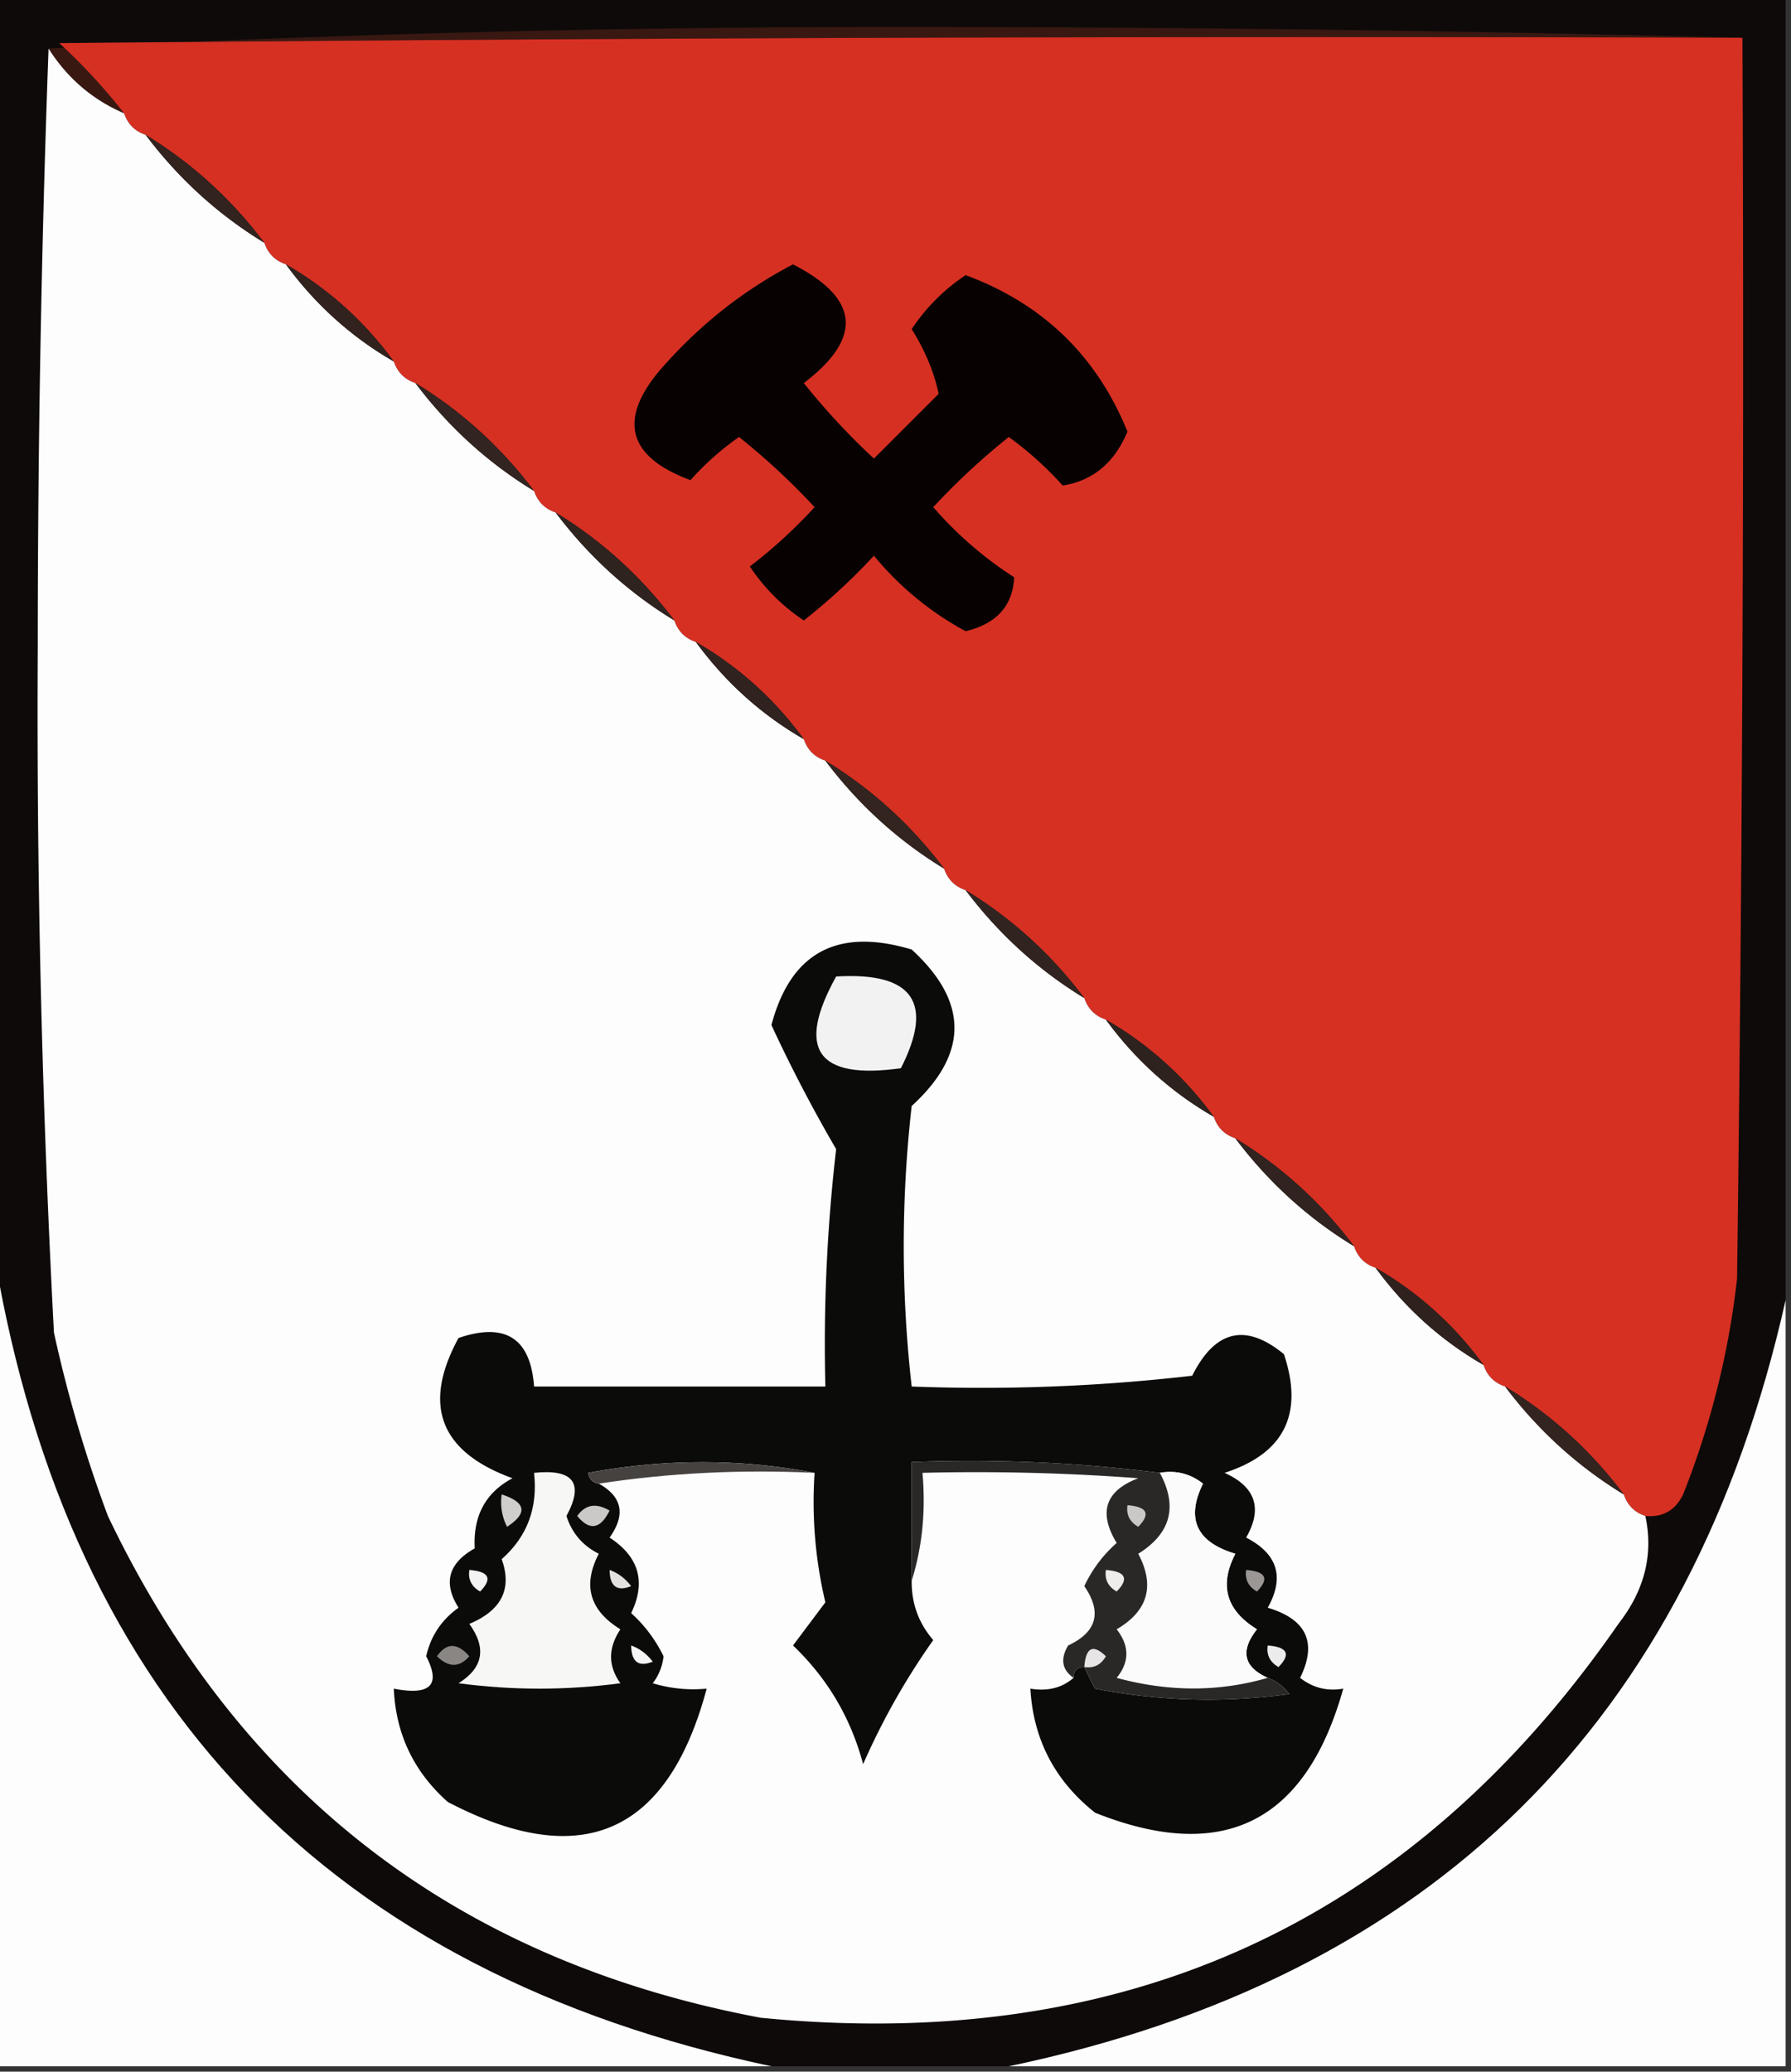 <svg xmlns="http://www.w3.org/2000/svg" width="166" height="192" style="shape-rendering:geometricPrecision;text-rendering:geometricPrecision;image-rendering:optimizeQuality;fill-rule:evenodd;clip-rule:evenodd"><rect width="100%" height="100%" fill="#333333" stroke="none"/><path style="opacity:1" fill="#0e0a09" d="M-.5-.5h166v121c-8.784 39.118-32.784 62.785-72 71h-22c-41.033-8.698-65.033-33.698-72-75V-.5z"/><path style="opacity:1" fill="#391812" d="M161.5 3.5c-52.001-.167-104.001 0-156 .5a54.557 54.557 0 0 1 6 6.5c-2.927-1.257-5.26-3.257-7-6 25.825-1.333 51.991-2 78.5-2 26.335 0 52.502.333 78.5 1z"/><path style="opacity:1" fill="#d63023" d="M161.5 3.5c.167 38.335 0 76.668-.5 115a77.657 77.657 0 0 1-5 20c-.71 1.473-1.876 2.14-3.5 2-1-.333-1.667-1-2-2-3.063-4.066-6.729-7.399-11-10-1-.333-1.667-1-2-2-2.731-3.734-6.064-6.734-10-9-1-.333-1.667-1-2-2-3.063-4.066-6.729-7.399-11-10-1-.333-1.667-1-2-2-2.731-3.734-6.064-6.734-10-9-1-.333-1.667-1-2-2-3.063-4.066-6.73-7.4-11-10-1-.333-1.667-1-2-2-3.063-4.066-6.73-7.4-11-10-1-.333-1.667-1-2-2-2.731-3.734-6.064-6.734-10-9-1-.333-1.667-1-2-2-3.063-4.066-6.73-7.4-11-10-1-.333-1.667-1-2-2-3.063-4.066-6.73-7.4-11-10-1-.333-1.667-1-2-2-2.731-3.734-6.064-6.734-10-9-1-.333-1.667-1-2-2-3.063-4.066-6.73-7.4-11-10-1-.333-1.667-1-2-2a54.557 54.557 0 0 0-6-6.5c51.999-.5 103.999-.667 156-.5z"/><path style="opacity:1" fill="#fdfdfd" d="M4.5 4.5c1.74 2.743 4.073 4.743 7 6 .333 1 1 1.667 2 2 3.063 4.066 6.73 7.4 11 10 .333 1 1 1.667 2 2 2.731 3.734 6.064 6.734 10 9 .333 1 1 1.667 2 2 3.063 4.066 6.73 7.4 11 10 .333 1 1 1.667 2 2 3.063 4.066 6.73 7.4 11 10 .333 1 1 1.667 2 2 2.731 3.734 6.064 6.734 10 9 .333 1 1 1.667 2 2 3.063 4.066 6.73 7.4 11 10 .333 1 1 1.667 2 2 3.063 4.066 6.73 7.4 11 10 .333 1 1 1.667 2 2 2.731 3.734 6.064 6.734 10 9 .333 1 1 1.667 2 2 3.063 4.066 6.729 7.399 11 10 .333 1 1 1.667 2 2 2.731 3.734 6.064 6.734 10 9 .333 1 1 1.667 2 2 3.063 4.066 6.729 7.399 11 10 .333 1 1 1.667 2 2 .765 3.55-.069 6.883-2.5 10-19.175 27.665-45.675 39.831-79.5 36.5-28.05-5.272-48.216-20.772-60.5-46.5a124.105 124.105 0 0 1-5-17A1086.45 1086.45 0 0 1 3.5 60c0-18.67.333-37.17 1-55.5z"/><path style="opacity:1" fill="#32231f" d="M13.5 12.5c4.27 2.6 7.937 5.934 11 10-4.27-2.6-7.937-5.934-11-10z"/><path style="opacity:1" fill="#070201" d="M73.5 24.5c6.165 3.155 6.498 6.822 1 11a64.271 64.271 0 0 0 6.5 7l6-6c-.42-2.003-1.253-4.003-2.5-6 1.333-2 3-3.667 5-5 7.148 2.648 12.148 7.481 15 14.5-1.199 2.885-3.199 4.552-6 5a31.857 31.857 0 0 0-5-4.5 64.271 64.271 0 0 0-7 6.5 34.692 34.692 0 0 0 7.5 6.5c-.127 2.641-1.627 4.308-4.5 5a28.535 28.535 0 0 1-8.5-7 55.098 55.098 0 0 1-6.5 6c-2-1.333-3.667-3-5-5a46.001 46.001 0 0 0 6-5.5 64.271 64.271 0 0 0-7-6.5 25.522 25.522 0 0 0-4.5 4c-5.71-2.119-6.71-5.452-3-10 3.598-4.194 7.765-7.528 12.5-10z"/><path style="opacity:1" fill="#31221e" d="M26.5 24.5c3.936 2.266 7.269 5.266 10 9-3.936-2.266-7.269-5.266-10-9z"/><path style="opacity:1" fill="#322420" d="M38.5 35.5c4.27 2.6 7.937 5.934 11 10-4.27-2.6-7.937-5.934-11-10z"/><path style="opacity:1" fill="#2f231f" d="M51.5 47.5c4.27 2.6 7.937 5.934 11 10-4.27-2.6-7.937-5.934-11-10z"/><path style="opacity:1" fill="#2f221f" d="M64.5 59.5c3.936 2.266 7.269 5.266 10 9-3.936-2.266-7.269-5.266-10-9z"/><path style="opacity:1" fill="#332420" d="M76.5 70.5c4.27 2.6 7.937 5.934 11 10-4.27-2.6-7.937-5.934-11-10z"/><path style="opacity:1" fill="#312420" d="M89.5 82.5c4.27 2.6 7.937 5.934 11 10-4.27-2.6-7.937-5.934-11-10z"/><path style="opacity:1" fill="#0b0b0a" d="M99.5 155.5c0-.667.333-1 1-1 .304.65.637 1.317 1 2a54.557 54.557 0 0 0 18 .5c-.544-.717-1.211-1.217-2-1.5-2.243-1.005-2.576-2.505-1-4.5-2.853-1.751-3.52-4.084-2-7-3.606-1.076-4.606-3.243-3-6.5-1.189-.929-2.522-1.262-4-1a139.201 139.201 0 0 0-23-1v11c-.023 2.1.644 3.933 2 5.5a64.988 64.988 0 0 0-6.5 11.5c-1.145-4.294-3.312-7.961-6.5-11l3-4a40.282 40.282 0 0 1-1-12c-6.844-1.319-13.844-1.319-21 0 .124.607.457.94 1 1 2.176 1.213 2.51 2.88 1 5 2.73 1.782 3.397 4.115 2 7a13.033 13.033 0 0 1 3 4 4.94 4.94 0 0 1-1 2.5c1.634.494 3.3.66 5 .5-3.614 13.483-11.614 16.983-24 10.5-3.153-2.805-4.82-6.305-5-10.5 3.388.665 4.388-.335 3-3 .425-1.88 1.425-3.38 3-4.5-1.45-2.289-.95-4.123 1.5-5.5-.16-3.009 1.007-5.175 3.5-6.5-6.724-2.441-8.39-6.774-5-13 4.344-1.476 6.678.024 7 4.5h27c-.184-7.358.15-14.691 1-22a137.282 137.282 0 0 1-6-11.5c1.782-6.729 6.115-9.062 13-7 5.284 4.842 5.284 9.675 0 14.5a115.147 115.147 0 0 0 0 26c8.692.331 17.359-.002 26-1 2.125-4.241 4.958-4.908 8.5-2 1.857 5.548.024 9.214-5.5 11 2.879 1.303 3.545 3.303 2 6 2.918 1.508 3.584 3.675 2 6.5 3.606 1.076 4.606 3.243 3 6.5 1.189.929 2.522 1.262 4 1-3.467 12.4-11.134 16.234-23 11.5-3.727-2.955-5.727-6.788-6-11.5 1.599.268 2.932-.066 4-1z"/><path style="opacity:1" fill="#f3f2f2" d="M77.5 90.5c7.102-.427 9.102 2.407 6 8.5-7.751 1.091-9.751-1.742-6-8.5z"/><path style="opacity:1" fill="#2e221e" d="M102.5 94.5c3.936 2.266 7.269 5.266 10 9-3.936-2.266-7.269-5.266-10-9z"/><path style="opacity:1" fill="#302320" d="M114.5 105.5c4.271 2.601 7.937 5.934 11 10-4.271-2.601-7.937-5.934-11-10z"/><path style="opacity:1" fill="#fdfdfd" d="M-.5 116.5c6.967 41.302 30.967 66.302 72 75h-72v-75z"/><path style="opacity:1" fill="#2f221e" d="M127.5 117.5c3.936 2.266 7.269 5.266 10 9-3.936-2.266-7.269-5.266-10-9z"/><path style="opacity:1" fill="#fdfdfd" d="M165.5 120.5v71h-72c39.216-8.215 63.216-31.882 72-71z"/><path style="opacity:1" fill="#332420" d="M139.5 128.5c4.271 2.601 7.937 5.934 11 10-4.271-2.601-7.937-5.934-11-10z"/><path style="opacity:1" fill="#464240" d="M75.5 136.5c-6.854-.324-13.521.009-20 1-.543-.06-.876-.393-1-1 7.156-1.319 14.156-1.319 21 0z"/><path style="opacity:1" fill="#f7f7f6" d="M49.5 136.5c3.657-.38 4.657.953 3 4 .51 1.588 1.51 2.755 3 3.5-1.52 2.916-.853 5.249 2 7-1.15 1.73-1.15 3.396 0 5-5 .667-10 .667-15 0 2.287-1.427 2.62-3.261 1-5.5 2.989-1.251 3.989-3.251 3-6 2.365-2.088 3.365-4.754 3-8z"/><path style="opacity:1" fill="#fbfbfb" d="M107.5 136.5c1.478-.262 2.811.071 4 1-1.606 3.257-.606 5.424 3 6.5-1.52 2.916-.853 5.249 2 7-1.576 1.995-1.243 3.495 1 4.5-4.515 1.312-9.182 1.312-14 0 1.195-1.467 1.195-2.967 0-4.5 2.901-1.701 3.567-4.035 2-7 3.015-1.877 3.681-4.377 2-7.5z"/><path style="opacity:1" fill="#d0cecd" d="M46.5 138.5c2.26.738 2.427 1.738.5 3a4.932 4.932 0 0 1-.5-3z"/><path style="opacity:1" fill="#cbc9c7" d="M53.5 140.5c.75-1.073 1.75-1.24 3-.5-.852 1.728-1.852 1.895-3 .5z"/><path style="opacity:1" fill="#2a2827" d="M107.5 136.5c1.681 3.123 1.015 5.623-2 7.5 1.567 2.965.901 5.299-2 7 1.195 1.533 1.195 3.033 0 4.5 4.818 1.312 9.485 1.312 14 0 .789.283 1.456.783 2 1.5a54.557 54.557 0 0 1-18-.5 43.836 43.836 0 0 1-1-2c-.667 0-1 .333-1 1-1.073-.751-1.24-1.751-.5-3 2.661-1.242 3.161-3.076 1.5-5.5a12.21 12.21 0 0 1 3-4c-1.72-2.839-1.054-4.839 2-6-6.658-.5-13.325-.666-20-.5.313 3.542-.02 6.875-1 10v-11c7.753-.299 15.42.034 23 1z"/><path style="opacity:1" fill="#cac8c6" d="M104.5 139.5c1.837.139 2.17.806 1 2-.798-.457-1.131-1.124-1-2z"/><path style="opacity:1" fill="#f4f3f3" d="M43.5 145.5c1.837.139 2.17.806 1 2-.797-.457-1.13-1.124-1-2z"/><path style="opacity:1" fill="#e2e1e0" d="M56.5 145.5c.79.283 1.456.783 2 1.5-1.316.528-1.983.028-2-1.5z"/><path style="opacity:1" fill="#9a9794" d="M115.5 145.5c1.837.139 2.17.806 1 2-.798-.457-1.131-1.124-1-2z"/><path style="opacity:1" fill="#eeedec" d="M102.5 145.5c1.837.139 2.17.806 1 2-.798-.457-1.131-1.124-1-2z"/><path style="opacity:1" fill="#f7f6f6" d="M58.5 152.5c.79.283 1.456.783 2 1.5-1.316.528-1.983.028-2-1.5z"/><path style="opacity:1" fill="#edecec" d="M117.5 152.5c1.837.139 2.17.806 1 2-.798-.457-1.131-1.124-1-2z"/><path style="opacity:1" fill="#898684" d="M40.5 153.5c.886-1.276 1.886-1.276 3 0-.925 1.062-1.925 1.062-3 0z"/><path style="opacity:1" fill="#e7e5e5" d="M100.5 154.5c.139-1.837.806-2.17 2-1-.457.798-1.124 1.131-2 1z"/></svg>